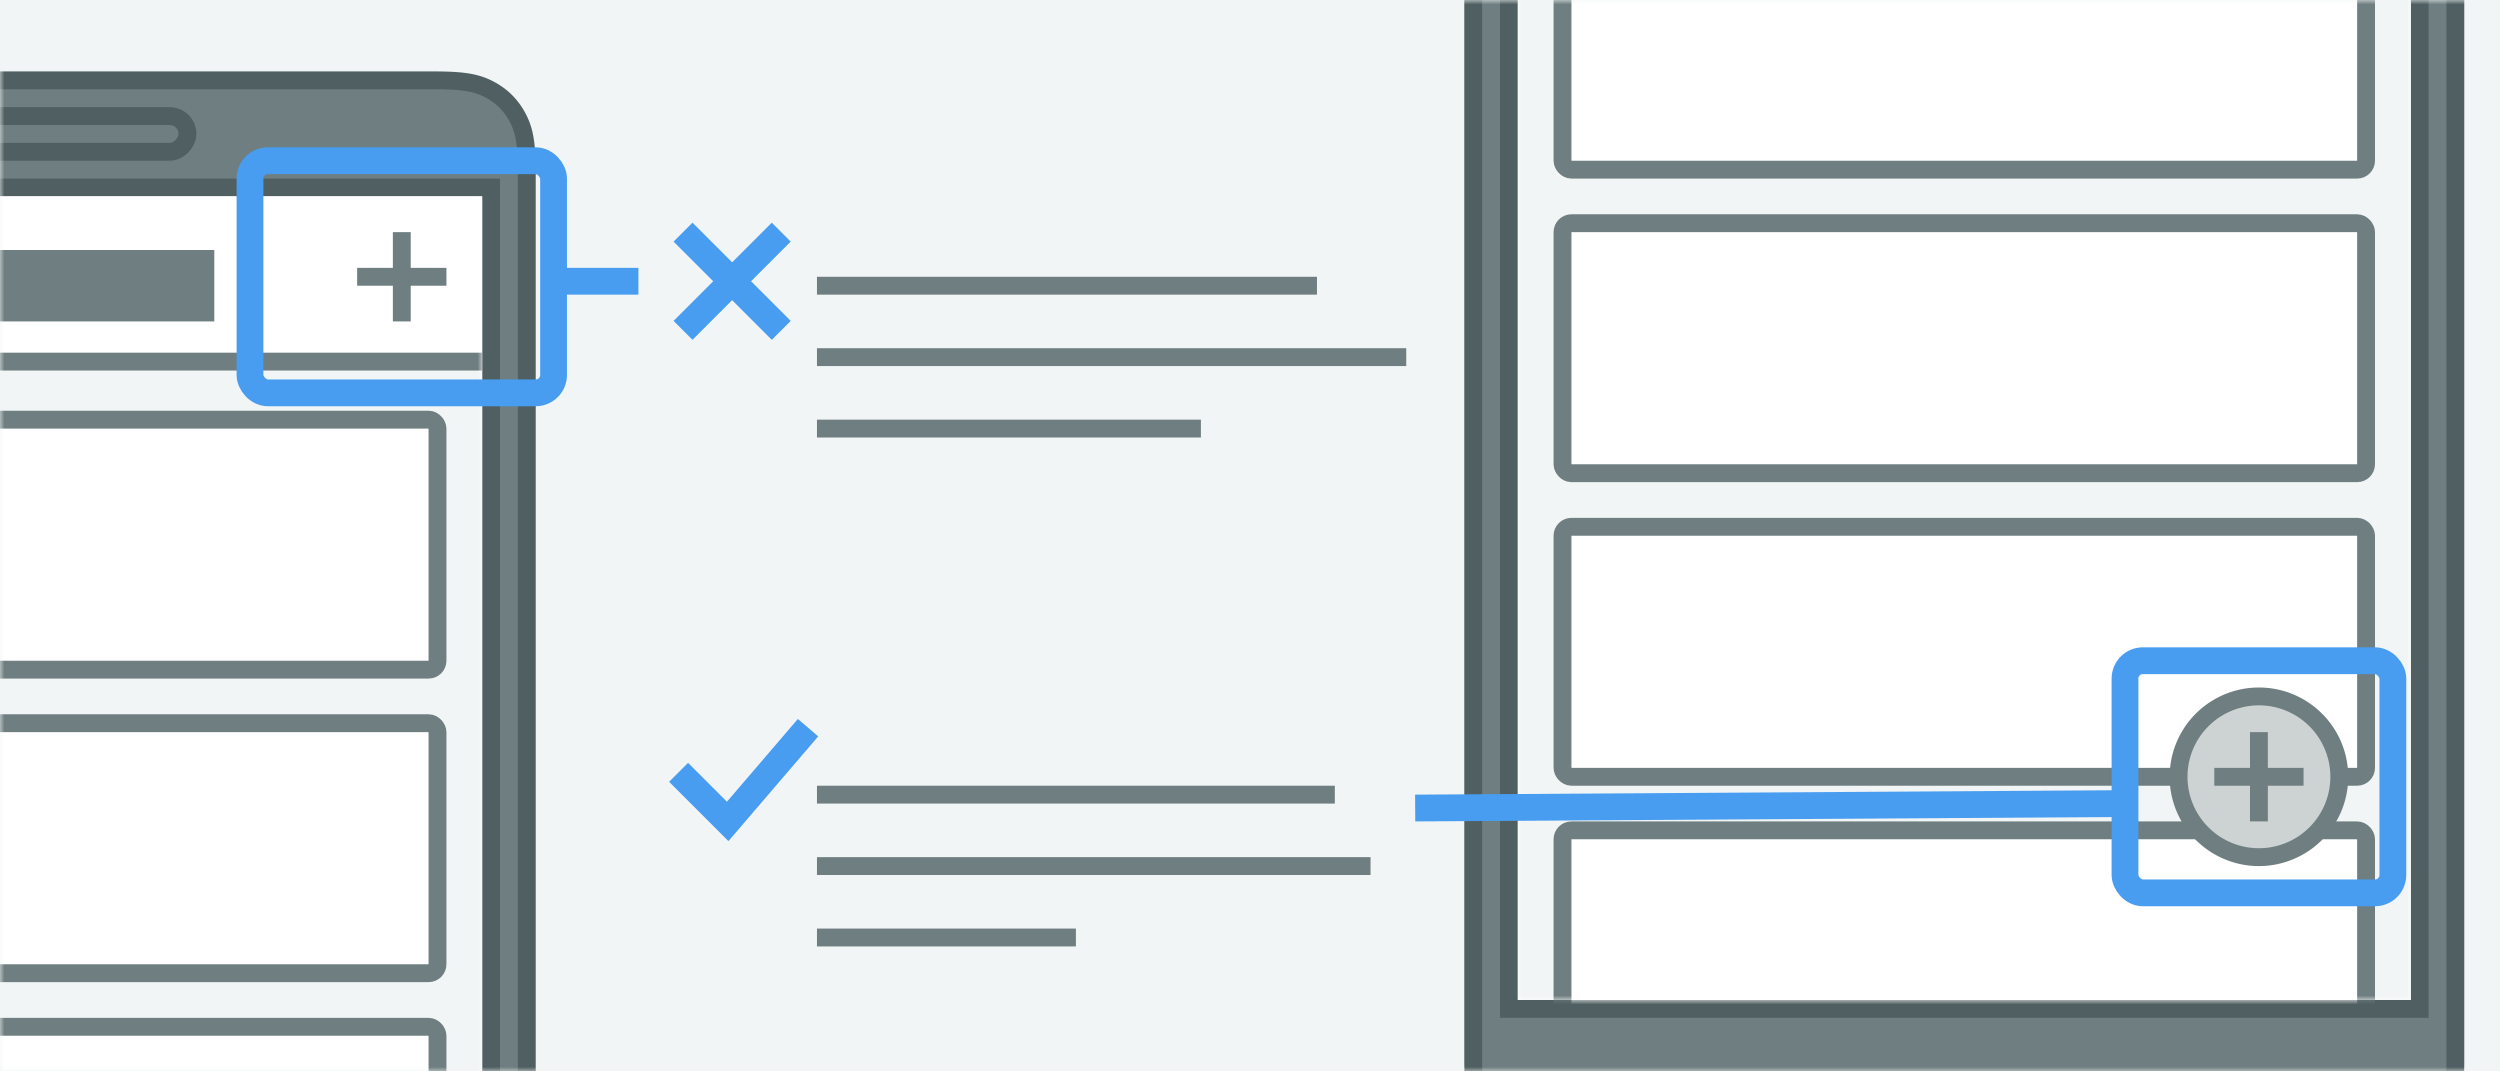 <svg xmlns="http://www.w3.org/2000/svg" xmlns:xlink="http://www.w3.org/1999/xlink" viewBox="0 0 280 120">
  <rect x="0" y="0" width="280" height="120" fill="#333333" stroke="none"/>
  <defs>
    <path id="a" d="M0 0h280v120H0z"/>
    <path id="c" d="M1 1h100v180H1z"/>
    <path id="e" d="M1 1h100v180H1z"/>
  </defs>
  <g fill="none" fill-rule="evenodd">
    <mask id="b" fill="#fff">
      <use xlink:href="#a"/>
    </mask>
    <use fill="#F1F5F5" xlink:href="#a"/>
    <g mask="url(#b)">
      <g transform="translate(-51 9)">
        <path fill="#6F7E80" stroke="#506062" stroke-width="2" d="M10.26 0h89.48c3.57 0 4.86.37 6.17 1.07 1.3.7 2.32 1.72 3.02 3.02.7 1.3 1.07 2.6 1.07 6.17v189.48c0 3.57-.37 4.86-1.07 6.17a7.27 7.27 0 01-3.02 3.02c-1.3.7-2.6 1.07-6.17 1.07H10.26c-3.57 0-4.86-.37-6.17-1.07a7.27 7.27 0 01-3.02-3.02c-.7-1.3-1.07-2.6-1.07-6.17V10.26C0 6.69.37 5.4 1.07 4.09a7.27 7.27 0 013.02-3.02C5.4.37 6.7 0 10.26 0z"/>
        <rect width="34" height="4" x="38" y="4" fill="#6F7E80" stroke="#506062" stroke-width="2" rx="2" transform="matrix(1 0 0 -1 0 12)"/>
        <g transform="translate(4 12)">
          <path fill="#FFF" stroke="#506062" stroke-width="2" d="M0 0h102v182H0z"/>
          <mask id="d" fill="#fff">
            <use xlink:href="#c"/>
          </mask>
          <use fill="#FFF" xlink:href="#c"/>
          <g mask="url(#d)">
            <path fill="#F1F5F5" d="M1 19h100v162H1z"/>
            <g fill="#FFF" stroke="#6F7E80" stroke-width="2" transform="translate(7 27)">
              <rect width="90" height="28" x="-1" y="-1" rx="1"/>
              <rect width="90" height="28" x="-1" y="33" rx="1"/>
              <rect width="90" height="28" x="-1" y="67" rx="1"/>
            </g>
            <g>
              <path fill="#FFF" d="M1 1h100v18H1z"/>
              <path stroke="#6F7E80" stroke-linecap="square" stroke-width="2" d="M2 19.5h98"/>
              <path stroke="#6F7E80" stroke-width="2" d="M87 10h10m-5-5v10"/>
              <path fill="#6F7E80" d="M23 7h48v8H23z"/>
            </g>
          </g>
        </g>
      </g>
    </g>
    <g stroke="#489DF1" stroke-width="3" mask="url(#b)">
      <g transform="translate(28 18)">
        <rect width="34" height="26" rx="2"/>
        <path d="M34.5 13.5h9"/>
      </g>
    </g>
    <g mask="url(#b)">
      <path stroke="#489DF1" stroke-width="3" d="M76.5 26l11 11m0-11l-11 11"/>
      <g fill="#6F7E80">
        <path d="M91.5 31h56v2h-56zM91.5 39h66v2h-66zM91.5 47h43v2h-43z"/>
      </g>
    </g>
    <g mask="url(#b)">
      <path fill="#6F7E80" stroke="#506062" stroke-width="2" d="M175.26-81h89.48c3.57 0 4.86.37 6.17 1.07 1.3.7 2.32 1.72 3.02 3.02.7 1.3 1.07 2.6 1.07 6.17v189.48c0 3.57-.37 4.86-1.07 6.17a7.27 7.27 0 01-3.02 3.02c-1.3.7-2.6 1.07-6.17 1.07h-89.48c-3.57 0-4.86-.37-6.17-1.07a7.27 7.27 0 01-3.02-3.02c-.7-1.3-1.07-2.6-1.07-6.17V-70.74c0-3.57.37-4.86 1.07-6.17a7.27 7.27 0 013.02-3.02c1.3-.7 2.6-1.07 6.17-1.07z"/>
      <g transform="translate(169 -69)">
        <path fill="#FFF" stroke="#506062" stroke-width="2" d="M0 0h102v182H0z"/>
        <mask id="f" fill="#fff">
          <use xlink:href="#e"/>
        </mask>
        <use fill="#FFF" xlink:href="#e"/>
        <g mask="url(#f)">
          <path fill="#F1F5F5" d="M1 19h100v162H1z"/>
          <g fill="#FFF" stroke="#6F7E80" stroke-width="2" transform="translate(7 27)">
            <rect width="90" height="28" x="-1" y="33" rx="1"/>
            <rect width="90" height="28" x="-1" y="67" rx="1"/>
            <rect width="90" height="28" x="-1" y="101" rx="1"/>
            <rect width="90" height="28" x="-1" y="135" rx="1"/>
          </g>
          <path fill="#CDD3D3" stroke="#6F7E80" stroke-width="2" d="M84 165a9 9 0 100-18 9 9 0 000 18zm-5-9h10m-5-5v10"/>
        </g>
      </g>
    </g>
    <g stroke="#489DF1" stroke-width="3" mask="url(#b)">
      <g transform="translate(158 74)">
        <rect width="30" height="26" x="80" rx="2"/>
        <path d="M.5 16.5L80 16"/>
      </g>
    </g>
    <g mask="url(#b)">
      <g fill="#6F7E80">
        <path d="M91.5 88h58v2h-58zM91.5 96h62v2h-62zM91.5 104h29v2h-29z"/>
      </g>
      <path stroke="#489DF1" stroke-width="3" d="M76 86.5l5.5 5.5 9-10.5"/>
    </g>
  </g>
</svg>
